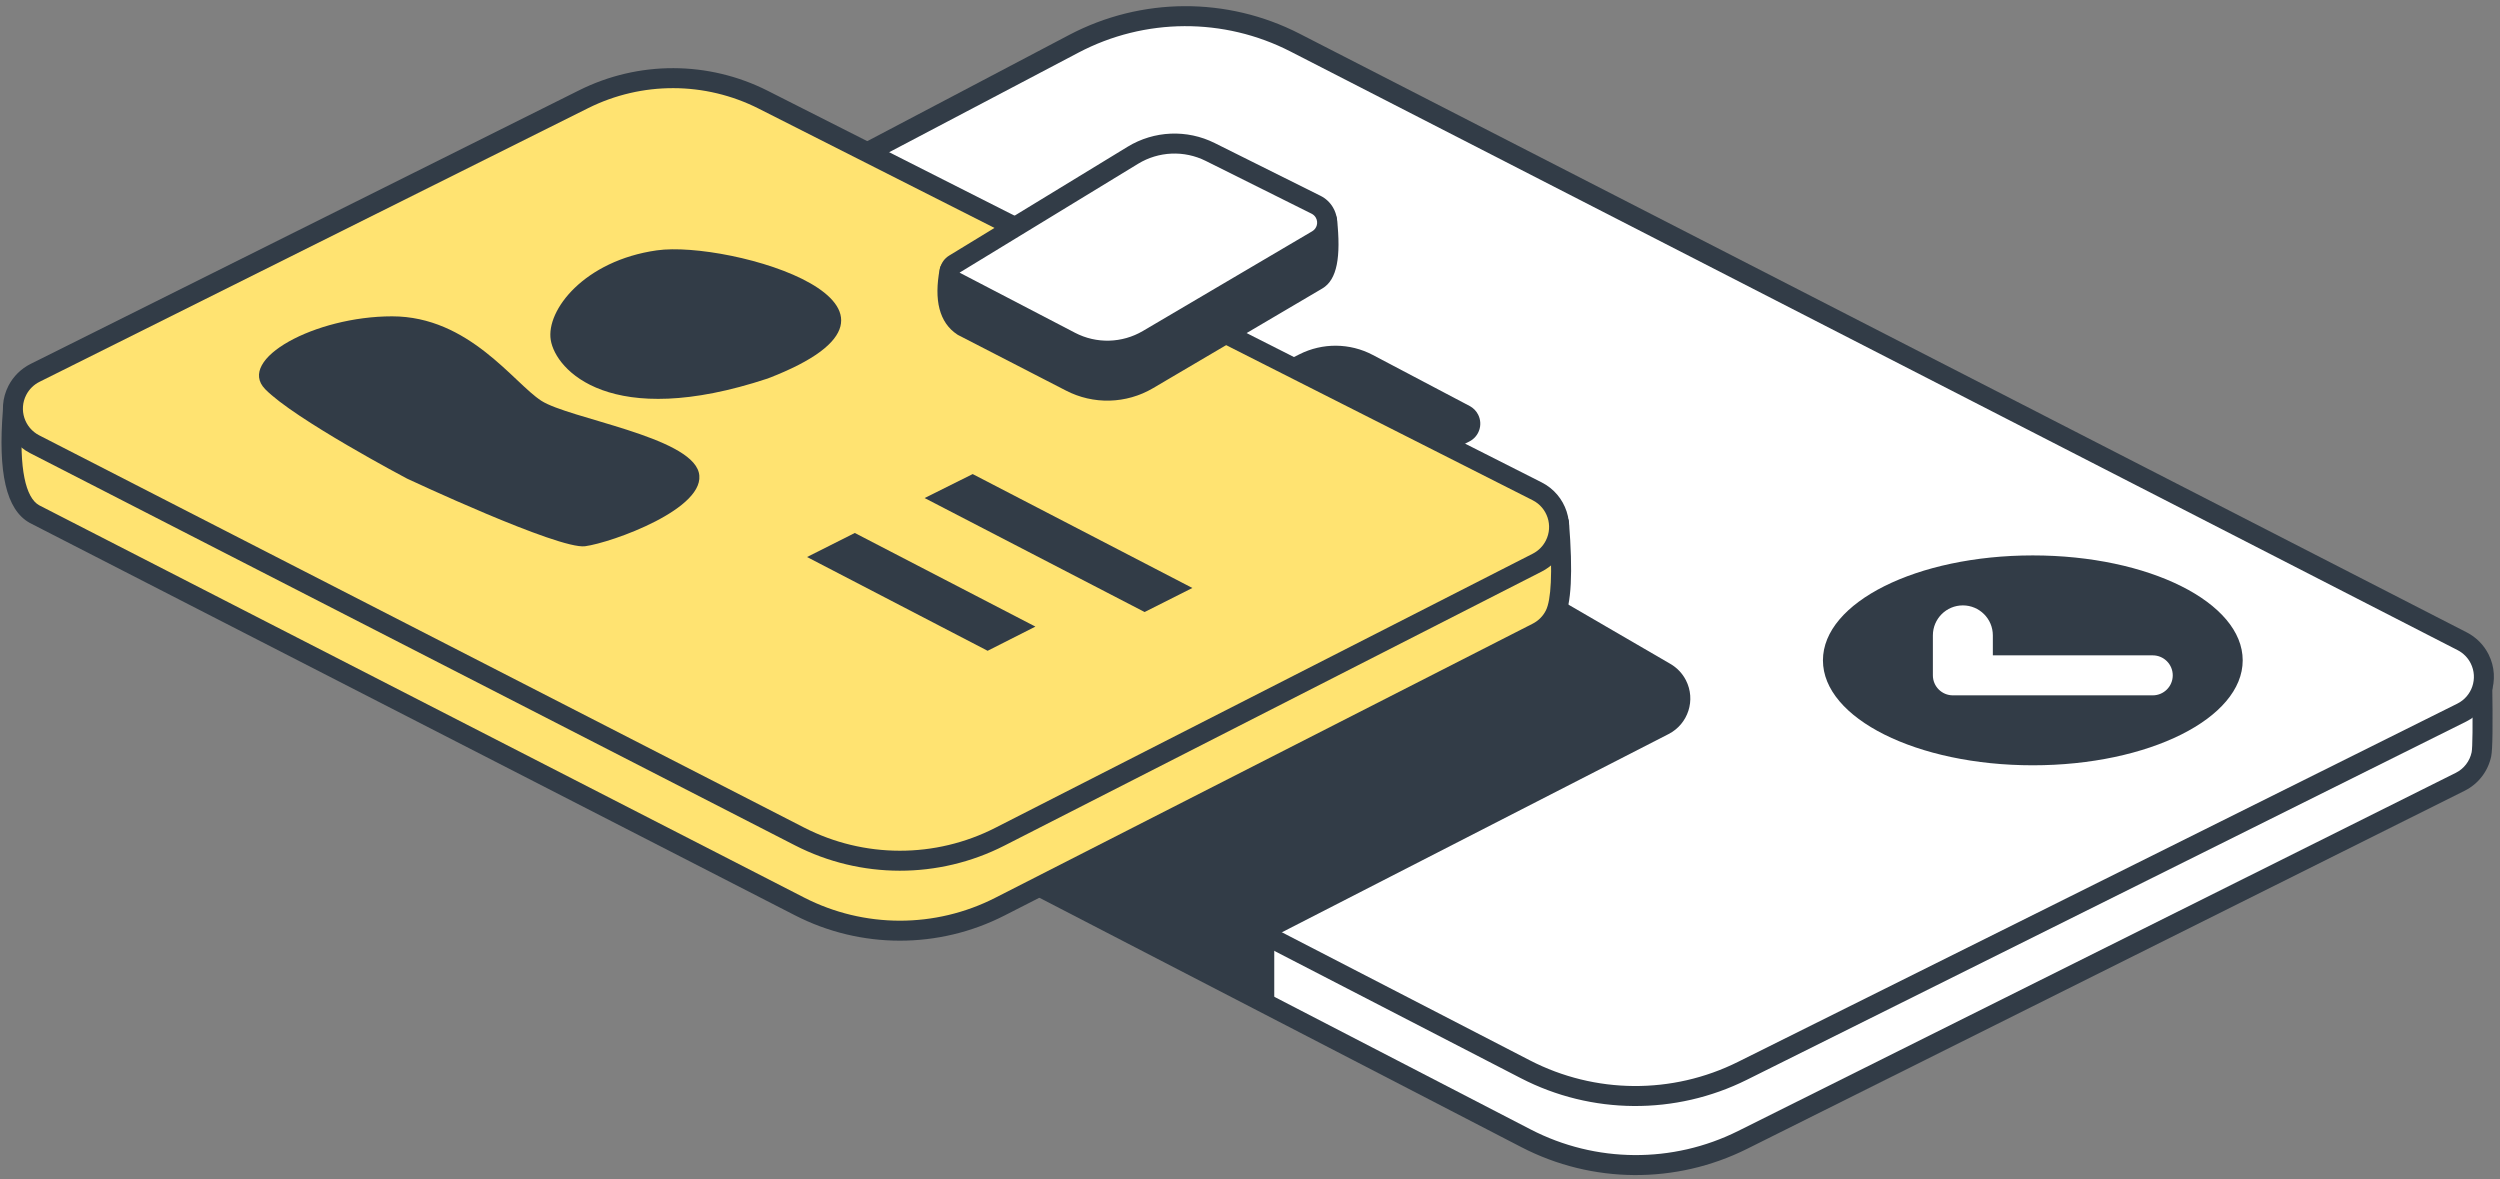 <svg width="212" height="100" viewBox="0 0 212 100" fill="none" xmlns="http://www.w3.org/2000/svg">
<rect x="0" y="0" width="212" height="100" fill="#808080" stroke="none"/>
<path d="M147.77 96.666C141.98 99.556 135.162 99.506 129.415 96.532L32.692 46.484C31.624 45.932 30.973 44.888 30.873 43.772C30.818 43.152 30.873 37.292 30.873 37.292L91.221 9.604C97.069 6.521 104.049 6.484 109.929 9.506C171.696 39.041 204.471 54.715 208.252 56.529C208.619 56.705 209.365 57.119 210.491 57.771C210.548 61.419 210.526 63.484 210.424 63.965C210.218 64.942 209.584 65.819 208.623 66.299L147.77 96.666Z" fill="white"/>
<path fill-rule="evenodd" clip-rule="evenodd" d="M129.026 97.285C135.013 100.383 142.116 100.435 148.148 97.425L209.001 67.057C210.171 66.473 210.988 65.396 211.253 64.14C211.375 63.563 211.398 61.523 211.339 57.758C211.334 57.46 211.174 57.187 210.916 57.037C209.77 56.374 209.012 55.953 208.619 55.765C204.837 53.951 172.063 38.277 110.295 8.742C104.191 5.604 96.919 5.642 90.826 8.854L30.52 36.522C30.221 36.659 30.029 36.956 30.026 37.284C29.988 41.255 29.988 43.39 30.029 43.847C30.157 45.28 31.001 46.564 32.302 47.237L129.026 97.285ZM33.081 45.732C32.3 45.328 31.795 44.558 31.718 43.696C31.686 43.345 31.685 41.347 31.716 37.838L91.575 10.374C97.22 7.399 103.908 7.364 109.542 10.26C171.329 39.805 204.105 55.48 207.886 57.293C208.181 57.435 208.774 57.761 209.651 58.265C209.697 61.505 209.673 63.422 209.595 63.79C209.435 64.546 208.947 65.19 208.244 65.54L147.391 95.908C141.844 98.677 135.311 98.629 129.804 95.779L33.081 45.732Z" fill="#323C47"/>
<path d="M147.752 90.81C141.948 93.7 135.113 93.65 129.352 90.675L32.387 40.605C31.77 40.287 31.266 39.786 30.942 39.172C30.071 37.515 30.707 35.465 32.364 34.593L91.064 3.71C96.926 0.626 103.923 0.589 109.818 3.613L208.792 54.378C209.435 54.708 209.957 55.236 210.279 55.883C211.114 57.559 210.432 59.594 208.756 60.429L147.752 90.81Z" fill="white"/>
<path fill-rule="evenodd" clip-rule="evenodd" d="M209.134 61.188L148.13 91.568C142.084 94.579 134.964 94.527 128.963 91.428L31.998 41.358C31.227 40.96 30.596 40.334 30.192 39.566C29.103 37.495 29.898 34.933 31.97 33.843L90.669 2.96C96.776 -0.253 104.065 -0.291 110.204 2.858L209.178 53.624C209.983 54.037 210.635 54.696 211.038 55.505C212.081 57.6 211.229 60.144 209.134 61.188ZM129.741 89.922C135.262 92.773 141.812 92.821 147.374 90.051L208.378 59.67C209.635 59.044 210.146 57.518 209.52 56.261C209.279 55.775 208.888 55.38 208.405 55.132L109.431 4.367C103.782 1.469 97.076 1.504 91.458 4.46L32.759 35.343C31.516 35.997 31.039 37.534 31.692 38.777C31.935 39.238 32.313 39.613 32.776 39.852L129.741 89.922Z" fill="#323C47"/>
<path d="M108.057 85.481L87.106 74.304L104.285 33.022L110.196 30.042C112.154 29.055 114.468 29.076 116.408 30.098L124.624 34.427C124.936 34.592 125.19 34.85 125.348 35.165C125.769 36.002 125.431 37.02 124.595 37.441L116.34 41.59L141.653 56.3C142.214 56.627 142.67 57.107 142.966 57.685C143.82 59.351 143.162 61.394 141.496 62.248L108.057 79.39V85.481Z" fill="#323C47"/>
<path fill-rule="evenodd" clip-rule="evenodd" d="M154.585 55.998C154.585 60.913 162.554 64.897 172.383 64.897C182.213 64.897 190.181 60.913 190.181 55.998C190.181 51.083 182.213 47.099 172.383 47.099C162.554 47.099 154.585 51.083 154.585 55.998ZM168.993 53.879V55.574H182.554C183.49 55.574 184.249 56.333 184.249 57.27C184.249 58.206 183.49 58.965 182.554 58.965H165.603C164.667 58.965 163.908 58.206 163.908 57.27V53.879C163.908 52.475 165.046 51.337 166.45 51.337C167.855 51.337 168.993 52.475 168.993 53.879Z" fill="#323C47"/>
<path d="M49.498 14.343C54.293 11.951 59.937 11.967 64.718 14.386L132.205 44.355C132.205 44.355 132.691 50.481 131.846 52.152C131.521 52.793 131.001 53.315 130.361 53.641L84.786 76.886C79.452 79.607 73.135 79.6 67.806 76.868C67.806 76.868 25.854 55.354 4.878 44.597C4.232 44.266 2.939 43.603 2.939 43.603C0.501 42.265 1.091 34.85 1.091 34.85L49.498 14.343Z" fill="#FFE371"/>
<path fill-rule="evenodd" clip-rule="evenodd" d="M65.062 13.612C60.088 11.094 54.173 11.073 49.144 13.573L0.76 34.07C0.469 34.193 0.271 34.468 0.246 34.783C-0.172 40.041 0.501 43.231 2.531 44.346C3.273 44.727 3.559 44.873 3.844 45.02C4.023 45.111 4.201 45.203 4.491 45.352L67.42 77.622C72.99 80.479 79.594 80.486 85.171 77.641L130.746 54.396C131.546 53.988 132.196 53.336 132.602 52.535C133.262 51.229 133.387 48.533 133.05 44.288C133.025 43.978 132.833 43.707 132.549 43.581L65.062 13.612ZM49.876 15.101C54.431 12.829 59.793 12.844 64.335 15.143L131.398 44.924C131.661 48.559 131.536 50.887 131.089 51.769C130.846 52.25 130.456 52.641 129.976 52.886L84.401 76.131C79.309 78.729 73.279 78.722 68.193 76.114L3.325 42.849C2.171 42.214 1.61 39.74 1.898 35.428L49.829 15.123L49.876 15.101Z" fill="#323C47"/>
<path d="M2.972 31.62L49.498 8.41C54.293 6.018 59.937 6.035 64.718 8.454L130.351 41.664C132.022 42.509 132.691 44.548 131.846 46.219C131.521 46.86 131.001 47.382 130.361 47.709L84.787 70.954C79.452 73.675 73.135 73.668 67.806 70.935L2.939 37.67C1.273 36.816 0.615 34.773 1.469 33.106C1.799 32.463 2.326 31.942 2.972 31.62Z" fill="#FFE371"/>
<path fill-rule="evenodd" clip-rule="evenodd" d="M49.12 7.652L2.594 30.861C1.786 31.265 1.127 31.916 0.715 32.72C-0.353 34.802 0.469 37.356 2.552 38.424L67.42 71.689C72.99 74.546 79.594 74.553 85.171 71.709L130.746 48.464C131.546 48.055 132.196 47.403 132.602 46.602C133.659 44.514 132.822 41.964 130.734 40.907L65.1 7.697C60.08 5.157 54.154 5.14 49.12 7.652ZM2.223 33.493C2.471 33.011 2.866 32.62 3.351 32.378L49.877 9.169C54.432 6.896 59.793 6.912 64.335 9.21L129.969 42.42C131.222 43.054 131.723 44.584 131.089 45.837C130.846 46.318 130.456 46.709 129.976 46.954L84.401 70.199C79.309 72.796 73.279 72.789 68.193 70.181L3.325 36.916C2.076 36.275 1.582 34.743 2.223 33.493Z" fill="#323C47"/>
<path d="M34.518 40.586C34.518 40.586 47.375 46.616 49.614 46.321C51.854 46.025 60.051 43.097 59.255 40.055C58.459 37.013 48.258 35.493 45.91 33.989C43.562 32.484 39.775 26.825 33.247 26.825C26.718 26.825 20.026 30.464 22.481 32.995C24.936 35.526 34.518 40.586 34.518 40.586Z" fill="#323C47"/>
<path d="M46.704 28.834C46.291 26.287 49.562 22.103 55.698 21.23C61.834 20.357 81.15 25.931 65.106 32.096C51.774 36.508 47.117 31.382 46.704 28.834Z" fill="#323C47"/>
<path d="M68.438 47.235L83.751 55.187L87.802 53.136L72.488 45.196L68.438 47.235Z" fill="#323C47"/>
<path d="M78.408 42.234L97.064 51.9L101.112 49.86L82.484 40.201L78.408 42.234Z" fill="#323C47"/>
<path d="M80.521 22.971L96.068 16.556C98.059 15.341 100.535 15.236 102.623 16.277L112.539 18.696C112.539 18.696 112.99 22.971 111.706 23.731L97.342 32.19C95.327 33.376 92.843 33.441 90.769 32.361C90.769 32.361 84.682 29.225 81.638 27.657C79.861 26.471 80.521 22.971 80.521 22.971Z" fill="#323C47"/>
<path fill-rule="evenodd" clip-rule="evenodd" d="M113.382 18.608C113.345 18.252 113.088 17.958 112.74 17.873L102.913 15.475C100.604 14.36 97.887 14.481 95.685 15.797L80.197 22.187C79.933 22.296 79.741 22.532 79.688 22.814C79.192 25.445 79.645 27.346 81.168 28.362L81.25 28.411L90.381 33.114C92.711 34.328 95.505 34.255 97.772 32.92L112.137 24.461C113.396 23.715 113.716 21.779 113.382 18.608ZM91.161 31.609L82.073 26.928C81.317 26.396 81.021 25.317 81.278 23.575L96.391 17.339L96.509 17.279C98.251 16.217 100.418 16.124 102.245 17.035L102.422 17.1L111.752 19.377C111.923 21.535 111.691 22.755 111.274 23.002L107.685 25.116L96.912 31.46C95.149 32.498 92.975 32.554 91.161 31.609Z" fill="#323C47"/>
<path d="M80.98 23.872C80.843 23.801 80.728 23.693 80.648 23.562C80.404 23.162 80.531 22.64 80.93 22.397L96.068 13.166C98.059 11.951 100.535 11.846 102.623 12.886L111.603 17.363C111.896 17.509 112.141 17.738 112.307 18.02C112.782 18.827 112.513 19.866 111.706 20.341L97.342 28.8C95.327 29.986 92.843 30.051 90.769 28.971L80.98 23.872Z" fill="white"/>
<path fill-rule="evenodd" clip-rule="evenodd" d="M97.772 29.53C95.505 30.865 92.711 30.938 90.378 29.722L80.588 24.624C80.315 24.481 80.085 24.266 79.924 24.003C79.437 23.204 79.69 22.16 80.489 21.673L95.626 12.442C97.867 11.076 100.652 10.957 103.001 12.128L111.981 16.605C112.421 16.824 112.788 17.166 113.037 17.59C113.75 18.8 113.347 20.359 112.137 21.071L97.772 29.53ZM102.245 13.645C100.418 12.734 98.251 12.827 96.509 13.889L81.371 23.12L91.161 28.219C92.975 29.164 95.149 29.108 96.912 28.07L111.276 19.611C111.68 19.373 111.814 18.854 111.577 18.45C111.493 18.309 111.371 18.195 111.224 18.122L102.245 13.645Z" fill="#323C47"/>
</svg>
